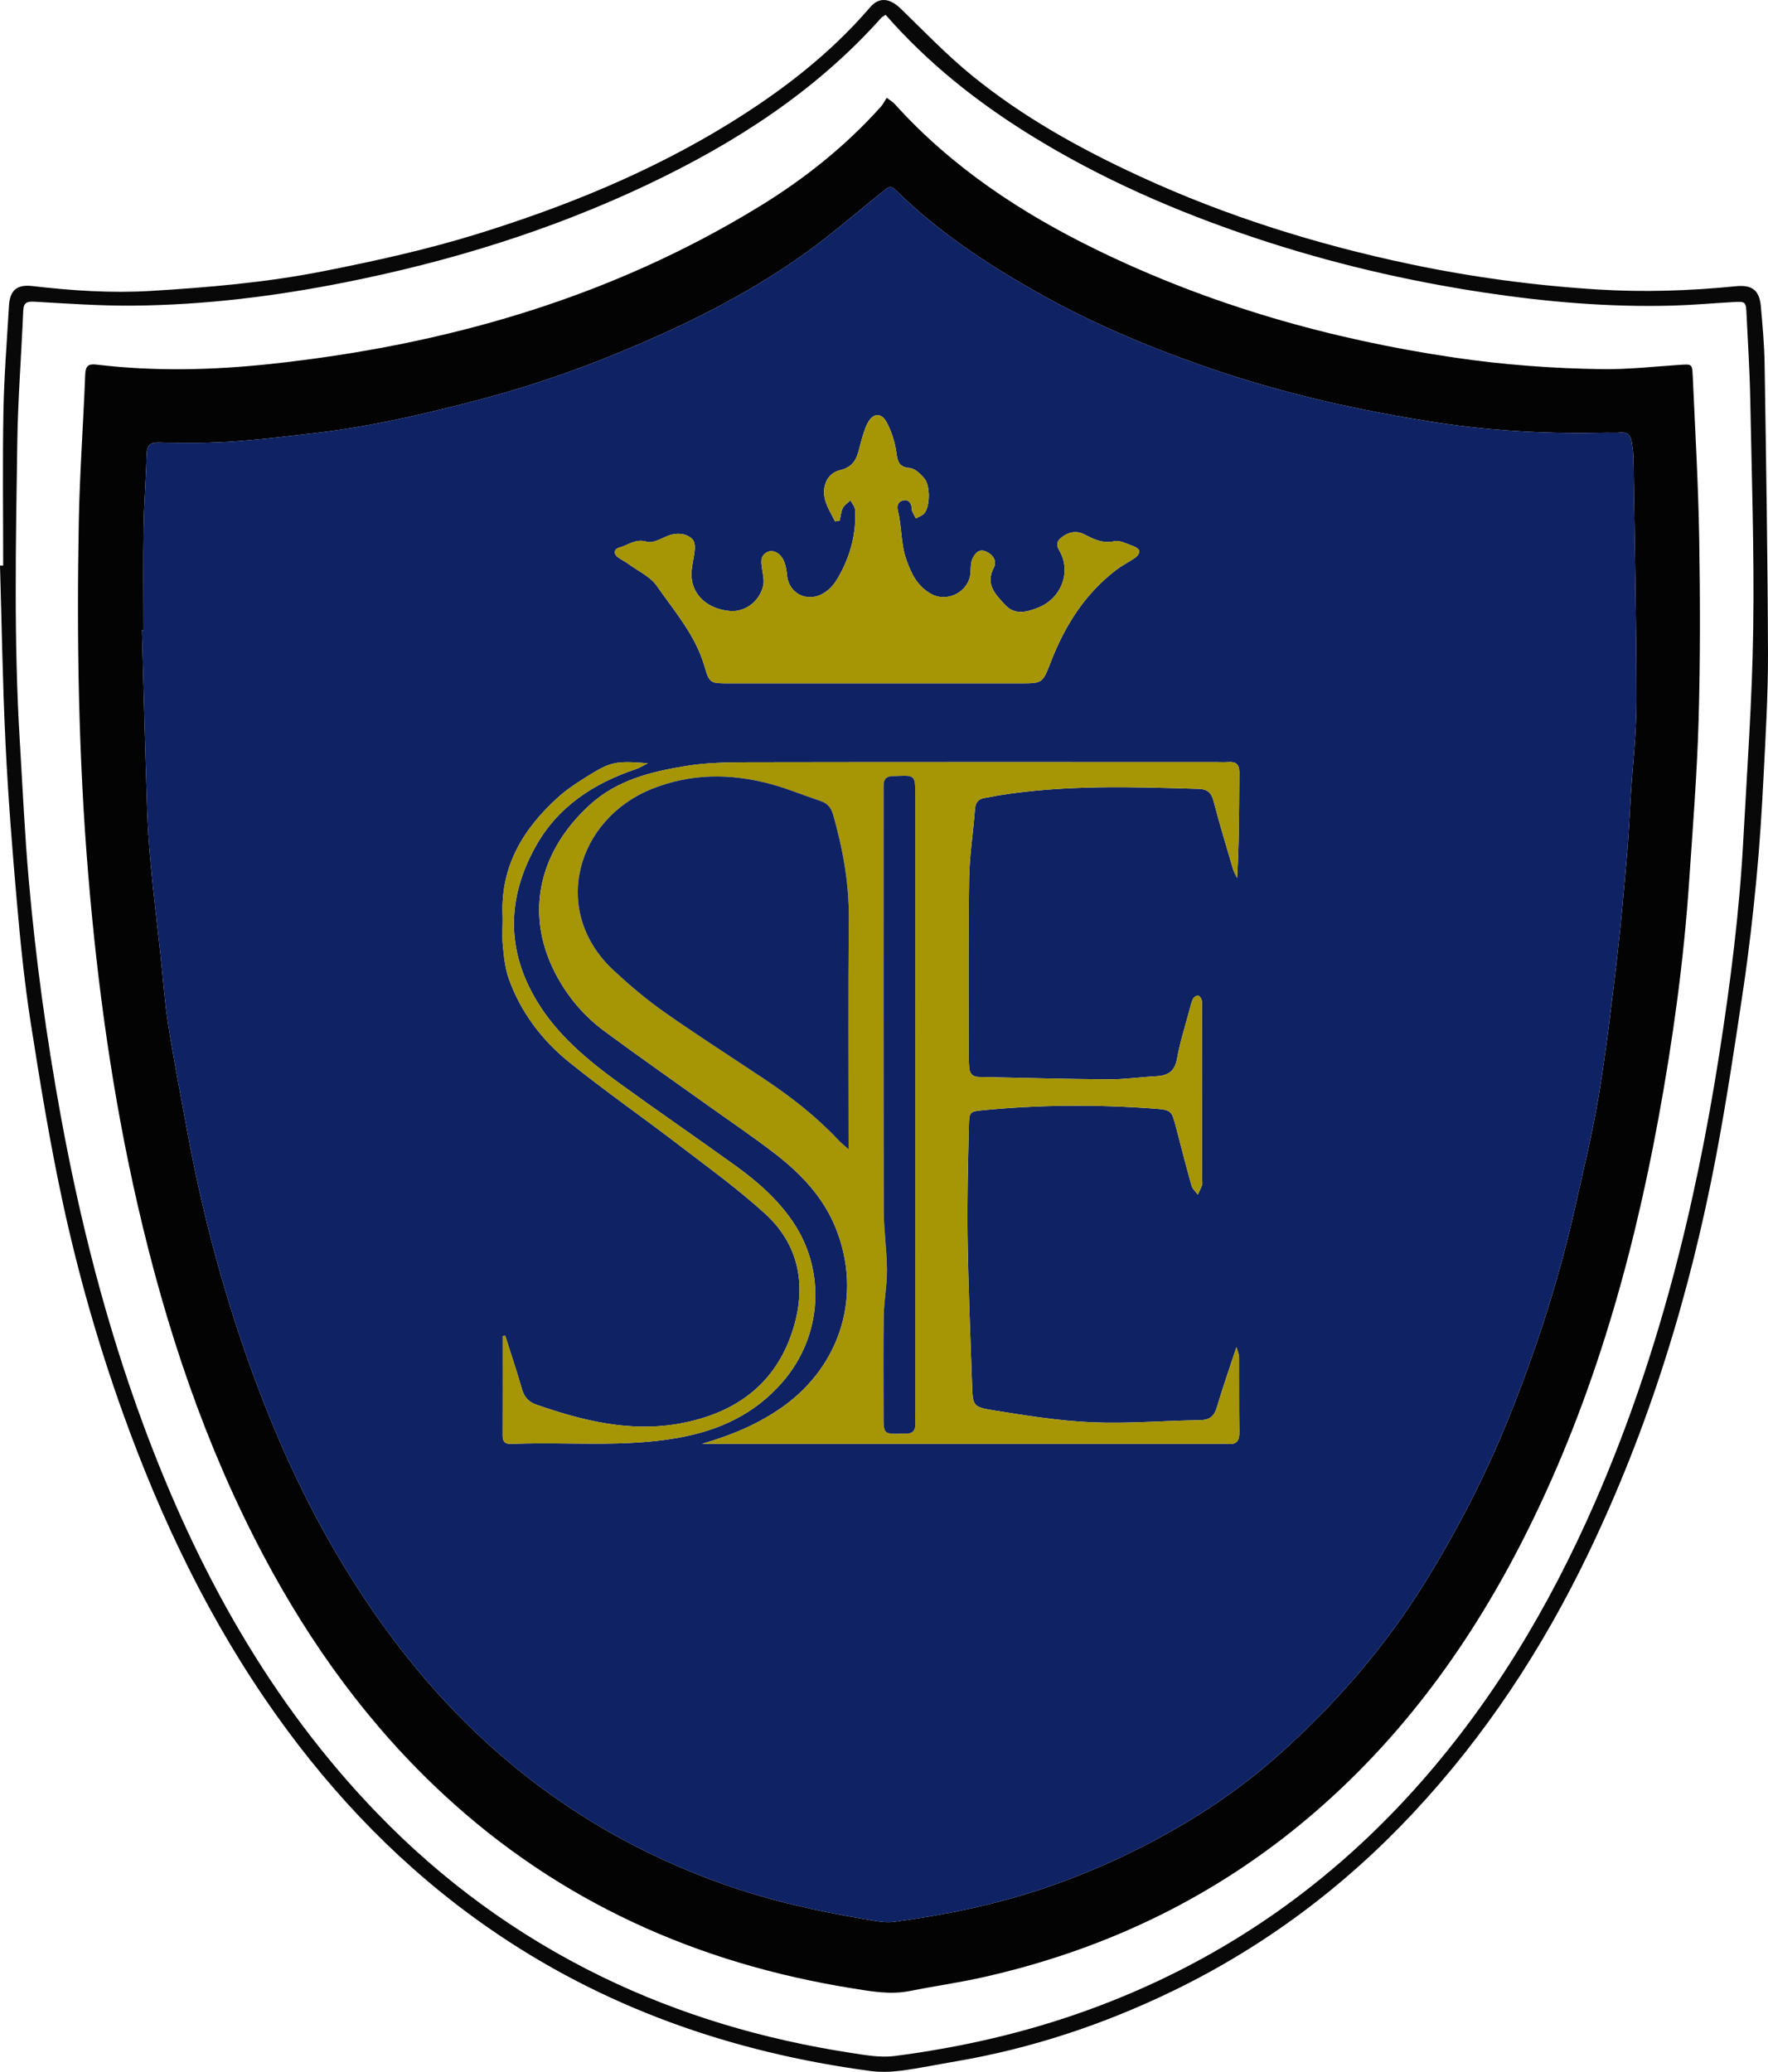 <?xml version="1.0" encoding="utf-8"?>
<!-- Generator: Adobe Illustrator 17.0.0, SVG Export Plug-In . SVG Version: 6.00 Build 0)  -->
<!DOCTYPE svg PUBLIC "-//W3C//DTD SVG 1.1//EN" "http://www.w3.org/Graphics/SVG/1.1/DTD/svg11.dtd">
<svg version="1.1" id="Layer_1" xmlns="http://www.w3.org/2000/svg" xmlns:xlink="http://www.w3.org/1999/xlink" x="0px" y="0px"
	 width="1032.148px" height="1209.591px" viewBox="0 0.001 1032.148 1209.591" enable-background="new 0 0.001 1032.148 1209.591"
	 xml:space="preserve">
<g>
	<path fill="#080808" d="M1.862,330.162c0-29.983-0.41-59.973,0.142-89.946c0.379-20.58,2.031-41.139,3.24-61.7
		c0.535-9.107,4.644-12.547,13.658-11.508c22.843,2.632,45.785,4.234,68.723,2.859c33.832-2.028,67.606-4.921,100.956-11.494
		c30.585-6.028,61.008-12.738,90.785-22C330.3,120.529,379.489,100.519,425.06,72.5c30.731-18.895,59.234-40.66,82.899-68.247
		c5.283-6.158,11.495-5.399,17.88,0.799c13.597,13.2,26.783,26.963,41.427,38.916c29.802,24.325,63.275,42.889,98.144,58.974
		c50.564,23.325,103.387,39.807,157.765,51.258c36.094,7.6,72.577,12.501,109.487,14.807c27.024,1.689,53.808,0.793,80.633-1.883
		c9.478-0.946,13.82,2.165,14.681,11.757c1.01,11.246,2.024,22.528,2.197,33.808c0.863,56.268,1.793,112.54,1.972,168.812
		c0.076,23.93-1.383,47.877-2.589,71.794c-1.003,19.878-2.239,39.762-4.135,59.571c-2.048,21.404-4.484,42.797-7.645,64.062
		c-4.878,32.813-9.798,65.649-15.975,98.233c-15.273,80.563-39.203,158.508-74.877,232.459
		c-26.583,55.108-59.858,105.863-101.864,150.782c-40.493,43.302-87.129,78.148-140.343,103.956
		c-40.174,19.484-82.307,33.521-126.455,41.066c-10.785,1.843-21.516,4.072-32.354,5.494c-5.891,0.773-12.054,0.951-17.927,0.161
		c-80.95-10.889-156.25-37.075-223.584-84.073c-48.537-33.877-89.112-75.826-123.33-124.013
		c-38.601-54.359-67.044-113.861-89.469-176.442c-14.353-40.055-25.987-80.931-34.942-122.448
		c-7.48-34.663-13.213-69.733-18.693-104.783c-3.68-23.536-6.052-47.309-8.141-71.052c-2.703-30.721-5.106-61.491-6.601-92.29
		C1.544,399.411,1.024,364.787,0,330.188C0.621,330.179,1.241,330.171,1.862,330.162z M517.028,8.671
		c-1.439,0.964-2.095,1.236-2.521,1.714c-38.148,42.717-85.132,73.015-136.418,97.347c-56.494,26.803-115.731,45.024-176.951,57.175
		c-40.566,8.052-81.49,13.124-122.848,13.528c-19.28,0.188-38.588-1.163-57.857-2.274c-4.608-0.266-6.661,0.272-6.873,5.344
		c-1.065,25.598-3.096,51.175-3.466,76.778C9.257,316.23,8.008,374.2,11.527,432.117c1.655,27.243,2.867,54.527,5.261,81.707
		c4.058,46.076,10.331,91.873,18.637,137.404c11.24,61.617,26.616,122.106,48.368,180.874
		c31.155,84.175,73.654,161.588,136.547,226.661c38.096,39.417,81.755,71.302,131.028,95.296
		c46.057,22.427,94.734,36.637,145.289,44.446c8.495,1.312,17.37,2.913,25.737,1.825c38.625-5.022,76.436-13.607,113.175-26.976
		c73.762-26.843,136.685-69.496,189.269-127.653c45.356-50.163,79.597-107.348,106.501-169.069
		c36.498-83.729,58.345-171.585,72.417-261.545c6.433-41.126,11.69-82.408,13.934-124.001c2.222-41.198,5.211-82.398,5.823-123.628
		c0.667-44.934-0.884-89.906-1.738-134.856c-0.31-16.299-1.366-32.585-2.149-48.874c-0.371-7.721-0.447-7.777-7.974-7.355
		c-11.63,0.652-23.246,1.713-34.884,2.04c-37.031,1.04-73.781-2.093-110.386-7.619c-45.478-6.866-90.067-17.341-133.697-31.896
		c-45.873-15.304-89.949-34.524-131.154-60.033C570.206,59.473,541.621,36.768,517.028,8.671z"/>
	<path fill="#030304" d="M517.65,57.093c2.394,1.799,3.585,2.429,4.431,3.37c33.312,37.017,74.018,63.904,118.379,85.503
		c66.101,32.184,135.955,52.079,208.602,62.79c28.733,4.236,57.592,6.388,86.555,6.758c14.931,0.191,29.893-1.498,44.83-2.489
		c7.199-0.478,7.448-0.648,7.762,6.45c1.401,31.595,3.241,63.187,3.778,94.799c0.599,35.303,0.667,70.647-0.347,105.935
		c-0.908,31.586-3.416,63.133-5.552,94.675c-3.155,46.573-9.56,92.748-18.003,138.636c-15.799,85.862-39.879,169.071-79.862,247.127
		c-32.417,63.286-74.068,119.354-129.318,164.683c-54.596,44.792-116.86,73.804-185.596,89.158
		c-13.951,3.116-28.153,5.092-42.178,7.9c-11.427,2.287-22.565,0.209-33.725-1.584c-90.399-14.528-170.722-50.433-238.3-113.009
		c-43.484-40.264-77.727-87.574-105.382-139.818c-34.208-64.625-57.029-133.357-73.339-204.374
		c-14.56-63.396-23.43-127.659-28.827-192.469c-5.729-68.802-6.848-137.706-5.553-206.664c0.537-28.608,2.639-57.184,3.746-85.785
		c0.19-4.908,1.694-6.41,6.526-5.832c33.881,4.053,67.817,3.266,101.628-0.362c101.534-10.897,197.861-38.293,285.588-92.053
		c26.256-16.09,50.179-35.182,70.801-58.196C515.621,60.76,516.503,58.878,517.65,57.093z M83.779,367.965
		c-0.301,0.007-0.602,0.014-0.902,0.02c0.978,34.589,1.856,69.18,2.99,103.764c0.37,11.276,1.134,22.555,2.202,33.787
		c1.632,17.15,3.693,34.259,5.556,51.387c1.506,13.843,2.443,27.775,4.608,41.514c3.356,21.293,7.479,42.466,11.39,63.669
		c7.781,42.195,18.543,83.665,32.443,124.216c13.061,38.103,28.666,75.168,48.439,110.434
		c27.241,48.585,60.369,92.26,102.757,128.769c38.297,32.985,81.307,57.509,128.834,74.422c27.006,9.61,54.832,15.794,83.015,20.552
		c5.534,0.934,11.336,2.252,16.763,1.522c29.276-3.939,58.187-9.778,86.268-19.165c26.576-8.884,51.975-20.329,76.377-34.195
		c22.379-12.716,43.365-27.451,62.409-44.521c32.824-29.421,61.575-62.477,84.911-100.158c19.511-31.505,36.294-64.32,49.975-98.698
		c15.619-39.252,28.577-79.385,37.774-120.659c4.833-21.692,10.15-43.323,13.777-65.224c4.382-26.46,7.48-53.147,10.618-79.796
		c2.403-20.406,4.133-40.894,5.916-61.367c0.98-11.248,1.448-22.541,2.153-33.813c1.161-18.551,3.322-37.102,3.296-55.651
		c-0.065-47.269-1.09-94.536-1.792-141.804c-0.044-2.965-0.544-5.934-0.969-8.882c-0.551-3.815-2.485-5.955-6.709-5.555
		c-2.644,0.25-5.329,0.026-7.994,0.089c-32.956,0.779-65.723-0.857-98.383-5.828c-44.739-6.81-88.727-16.629-131.551-31.249
		c-35.936-12.269-70.877-26.886-103.979-45.725c-28.418-16.173-55.512-34.085-79.098-56.936c-5.076-4.917-5.032-4.664-10.425-0.317
		c-15.257,12.298-30.109,25.188-46.074,36.498c-29.149,20.65-60.825,36.943-93.584,51.136
		c-30.25,13.106-61.197,24.232-93.073,32.664c-32.738,8.659-65.667,16.323-99.417,20.173c-23.084,2.633-46.11,5.609-69.397,5.513
		c-6.665-0.027-13.334,0.045-19.992-0.198c-4.936-0.18-7.184,1.513-7.314,6.828c-0.35,14.273-1.512,28.53-1.739,42.802
		C83.541,327.971,83.779,347.97,83.779,367.965z"/>
	<path fill="#0F2263" d="M83.779,367.965c0-19.995-0.237-39.994,0.08-59.984c0.227-14.273,1.389-28.529,1.739-42.802
		c0.13-5.315,2.378-7.008,7.314-6.828c6.658,0.243,13.327,0.17,19.992,0.198c23.287,0.096,46.313-2.88,69.397-5.513
		c33.75-3.85,66.679-11.514,99.417-20.173c31.876-8.431,62.823-19.558,93.073-32.664c32.76-14.193,64.435-30.486,93.584-51.136
		c15.965-11.31,30.817-24.2,46.074-36.498c5.393-4.347,5.349-4.601,10.425,0.317c23.586,22.851,50.68,40.763,79.098,56.936
		c33.102,18.839,68.043,33.457,103.979,45.725c42.824,14.621,86.813,24.44,131.551,31.249c32.66,4.971,65.427,6.607,98.383,5.828
		c2.665-0.063,5.35,0.16,7.994-0.089c4.223-0.399,6.158,1.741,6.709,5.555c0.426,2.947,0.925,5.916,0.969,8.882
		c0.703,47.267,1.727,94.535,1.792,141.804c0.026,18.549-2.135,37.1-3.296,55.651c-0.705,11.272-1.173,22.565-2.153,33.813
		c-1.783,20.473-3.513,40.962-5.916,61.367c-3.138,26.649-6.236,53.335-10.618,79.796c-3.627,21.902-8.944,43.533-13.777,65.224
		c-9.197,41.274-22.155,81.406-37.774,120.659c-13.68,34.379-30.464,67.194-49.975,98.698
		c-23.337,37.682-52.087,70.737-84.911,100.158c-19.044,17.07-40.03,31.805-62.409,44.521
		c-24.402,13.865-49.801,25.31-76.377,34.195c-28.08,9.387-56.991,15.226-86.268,19.165c-5.427,0.73-11.229-0.588-16.763-1.522
		c-28.183-4.758-56.009-10.941-83.015-20.552c-47.526-16.913-90.536-41.437-128.834-74.422
		c-42.388-36.509-75.516-80.184-102.757-128.769c-19.773-35.266-35.378-72.331-48.439-110.434
		c-13.901-40.551-24.662-82.021-32.443-124.216c-3.91-21.203-8.034-42.376-11.39-63.669c-2.165-13.739-3.102-27.671-4.608-41.514
		c-1.863-17.128-3.925-34.237-5.556-51.387c-1.068-11.232-1.833-22.511-2.202-33.787c-1.134-34.583-2.012-69.175-2.99-103.764
		C83.177,367.978,83.478,367.971,83.779,367.965z M409.796,842.954c5.321,0,10.641,0,15.962,0
		c94.973,0.001,189.946,0.003,284.92,0.004c2,0,4.015-0.169,5.995,0.027c5.213,0.516,6.958-1.742,6.864-6.908
		c-0.266-14.658-0.088-29.324-0.172-43.986c-0.007-1.28-0.661-2.557-1.523-5.672c-4.281,13.031-8.147,24.011-11.437,35.16
		c-1.571,5.324-4.285,7.467-9.905,7.548c-20.971,0.301-41.983,2.141-62.888,1.252c-19.196-0.816-38.354-3.902-57.375-6.949
		c-12.272-1.966-12.33-2.736-12.753-14.826c-1.014-28.959-2.198-57.92-2.625-86.89c-0.319-21.614,0.297-43.247,0.792-64.865
		c0.175-7.651,0.654-7.943,7.943-8.655c33.244-3.25,66.539-3.446,99.833-1c10.588,0.778,10.56,1.138,13.185,11.144
		c2.958,11.279,5.813,22.588,8.978,33.808c0.555,1.968,2.424,3.565,3.686,5.334c0.851-1.885,1.82-3.728,2.5-5.672
		c0.312-0.891,0.058-1.981,0.058-2.981c0-32.991,0.004-65.982-0.006-98.973c-0.001-1.997,0.143-4.046-0.261-5.969
		c-0.223-1.059-1.402-2.609-2.236-2.665c-0.957-0.064-2.463,1.069-2.924,2.058c-0.974,2.089-1.48,4.407-2.076,6.658
		c-2.472,9.339-5.499,18.585-7.162,28.068c-1.3,7.414-5.231,9.968-12.048,10.323c-9.31,0.484-18.608,1.882-27.905,1.821
		c-25.296-0.167-50.587-0.894-75.881-1.4c-3.708-0.074-5.345-2.167-5.524-5.673c-0.119-2.329-0.322-4.659-0.32-6.989
		c0.022-34.316-0.262-68.638,0.28-102.946c0.215-13.61,2.403-27.182,3.424-40.791c0.306-4.084,2.113-6.004,5.973-6.546
		c2.636-0.37,5.232-1.007,7.862-1.432c38.737-6.258,77.711-4.995,116.697-3.816c5.285,0.16,7.499,2.281,8.801,7.306
		c3.422,13.218,7.409,26.29,11.26,39.395c0.546,1.857,1.592,3.567,2.407,5.345c1.255-20.82,1.155-41.141,1.327-61.46
		c0.042-4.875-1.944-6.594-6.547-6.218c-2.317,0.189-4.663,0.029-6.995,0.029c-90.975,0-181.95-0.077-272.924,0.091
		c-12.292,0.023-24.759,0.2-36.833,2.196c-20.273,3.35-40.074,8.131-56.141,22.896c-31.04,28.525-37.966,66.128-18.241,101.166
		c6.79,12.062,15.797,22.41,26.867,30.599c19.813,14.655,40.028,28.766,60.076,43.103c13.006,9.301,26.263,18.273,38.955,27.984
		c15.511,11.868,28.929,25.769,36.296,44.316c15.32,38.573,2.999,79.562-30.729,103.778
		C443.016,831.334,427.211,837.87,409.796,842.954z M487.465,304.41c0.918-0.161,1.835-0.323,2.753-0.484
		c0.566-2.462,0.725-5.129,1.827-7.322c0.897-1.787,2.923-3.007,4.448-4.478c0.94,1.864,2.601,3.689,2.705,5.599
		c0.723,13.17-2.402,25.439-8.621,37.128c-2.584,4.857-5.354,9.017-10.23,11.753c-9.379,5.264-19.925-0.198-20.911-10.828
		c-0.27-2.911-0.759-5.971-1.961-8.59c-2.076-4.525-6.334-6.45-9.535-4.867c-4.242,2.098-3.593,5.763-3.079,9.52
		c0.476,3.482,1.449,7.255,0.611,10.488c-2.372,9.153-10.684,15.013-19.118,14.393c-12.469-0.917-21.884-8.689-22.622-19.832
		c-0.358-5.405,1.461-10.927,1.898-16.427c0.152-1.916-0.259-4.576-1.498-5.775c-3.948-3.822-10.243-3.779-15.512-1.349
		c-3.482,1.606-7.939,3.912-11.038,2.947c-6.438-2.005-10.877,1.985-16.061,3.415c-3.2,0.883-3.614,3.748-0.401,5.931
		c1.924,1.307,4.037,2.346,5.909,3.719c5.61,4.113,12.652,7.283,16.417,12.708c10.444,15.046,22.775,29.022,27.976,47.392
		c2.753,9.723,3.703,9.502,14.337,9.504c56.652,0.007,113.304,0.004,169.957,0.004c13.025,0,12.892-0.053,17.857-12.812
		c8.211-21.1,19.994-39.735,38.308-53.614c3.422-2.593,7.372-4.481,10.883-6.97c1.175-0.833,2.477-2.59,2.367-3.801
		c-0.096-1.055-1.955-2.353-3.288-2.815c-3.729-1.294-7.919-3.712-11.33-2.964c-6.981,1.53-12.09-1.275-17.775-4.131
		c-4.425-2.224-9.146-1.232-13.098,1.973c-2.615,2.12-3.273,4.118-1.213,7.619c7.152,12.153,1.338,27.858-12.273,33.262
		c-6.499,2.58-13.533,4.733-19.408-1.601c-5.65-6.091-11.664-12.037-6.552-21.687c2.006-3.787-0.396-7.585-4.518-9.416
		c-4.354-1.934-6.495,1.3-7.866,4.004c-1.26,2.484-1.027,5.766-1.283,8.712c-0.939,10.81-13.499,17.303-22.9,12.037
		c-8.009-4.486-11.458-11.445-14.482-19.933c-3.331-9.346-2.582-18.947-4.87-28.189c-0.765-3.089-0.397-5.529,2.705-6.407
		c3.257-0.922,4.89,1.155,5.317,4.262c0.091,0.66-0.03,1.397,0.225,1.975c0.634,1.435,1.43,2.799,2.16,4.191
		c1.656-0.955,3.718-1.562,4.891-2.93c3.478-4.059,3.598-16.468-0.072-20.591c-2.26-2.54-5.421-5.66-8.391-5.904
		c-6.403-0.525-7.069-3.776-7.826-9.084c-0.865-6.063-2.778-12.298-5.7-17.66c-3.158-5.795-7.987-5.346-11.037,0.457
		c-1.798,3.419-2.836,7.283-3.893,11.037c-1.982,7.036-2.459,14.197-12.189,16.491c-7.772,1.832-10.903,9.737-8.7,17.658
		C482.956,296.418,485.52,300.328,487.465,304.41z M294.931,779.785c-0.482,0.044-0.964,0.087-1.446,0.131
		c0,19.461,0.042,38.921-0.028,58.382c-0.019,5.246,3.64,4.746,6.909,4.625c31.774-1.178,63.582,2.159,95.372-3.477
		c24.399-4.325,44.916-13.944,61.111-32.607c23.096-26.615,25.535-64.702,6.033-93.53c-8.903-13.161-20.687-23.476-33.417-32.662
		c-22.412-16.172-45.225-31.788-67.588-48.026c-18.652-13.543-36.447-28.161-48.54-48.295
		c-17.918-29.832-17.332-60.119-0.665-90.099c12.953-23.299,33.832-36.895,58.585-45.218c1.863-0.626,3.568-1.72,6.979-3.401
		c-18.816-1.452-21.637-0.948-35.132,7.485c-5.915,3.697-11.885,7.525-17.049,12.162c-20.398,18.32-33.768,40.138-32.649,68.786
		c0.234,5.987-0.413,12.033,0.155,17.974c0.627,6.554,1.309,13.332,3.501,19.465c7.002,19.597,19.37,35.867,35.361,48.745
		c20.719,16.685,42.599,31.919,63.728,48.105c17.16,13.145,34.78,25.866,50.688,40.423c18.838,17.238,23.743,39.783,17.06,64.143
		c-9.295,33.88-33.296,51.982-66.768,58.147c-29.078,5.355-56.856-1.532-84.154-11.024c-4.458-1.55-6.953-4.462-8.28-9.09
		C301.7,800.474,298.217,790.158,294.931,779.785z"/>
	<path fill="#A69605" d="M409.796,842.954c17.416-5.083,33.22-11.619,47.504-21.875c33.729-24.216,46.05-65.205,30.729-103.778
		c-7.367-18.547-20.785-32.448-36.296-44.316c-12.692-9.711-25.949-18.683-38.955-27.984
		c-20.048-14.337-40.263-28.448-60.076-43.103c-11.07-8.188-20.077-18.537-26.867-30.599
		c-19.724-35.038-12.799-72.64,18.241-101.166c16.067-14.765,35.868-19.545,56.141-22.896c12.074-1.995,24.541-2.173,36.833-2.196
		c90.975-0.168,181.95-0.091,272.924-0.091c2.333,0,4.678,0.16,6.995-0.029c4.604-0.376,6.589,1.343,6.547,6.218
		c-0.172,20.319-0.072,40.64-1.327,61.46c-0.815-1.778-1.861-3.488-2.407-5.345c-3.851-13.104-7.838-26.177-11.26-39.395
		c-1.301-5.025-3.516-7.146-8.801-7.306c-38.986-1.18-77.96-2.443-116.697,3.816c-2.629,0.425-5.226,1.062-7.862,1.432
		c-3.86,0.542-5.667,2.462-5.973,6.546c-1.021,13.609-3.209,27.181-3.424,40.791c-0.542,34.308-0.258,68.63-0.28,102.946
		c-0.001,2.329,0.202,4.66,0.32,6.989c0.179,3.506,1.817,5.599,5.524,5.673c25.293,0.505,50.585,1.233,75.881,1.4
		c9.297,0.061,18.595-1.337,27.905-1.821c6.818-0.355,10.748-2.909,12.048-10.323c1.664-9.483,4.69-18.729,7.162-28.068
		c0.596-2.251,1.103-4.569,2.076-6.658c0.461-0.989,1.967-2.122,2.924-2.058c0.834,0.056,2.013,1.606,2.236,2.665
		c0.405,1.924,0.261,3.973,0.261,5.969c0.01,32.991,0.006,65.982,0.006,98.973c0,1,0.254,2.09-0.058,2.981
		c-0.68,1.944-1.649,3.788-2.5,5.672c-1.262-1.769-3.13-3.366-3.686-5.334c-3.166-11.22-6.021-22.529-8.978-33.808
		c-2.624-10.007-2.596-10.366-13.185-11.144c-33.294-2.446-66.589-2.249-99.833,1c-7.289,0.712-7.768,1.004-7.943,8.655
		c-0.495,21.618-1.111,43.251-0.792,64.865c0.427,28.97,1.611,57.931,2.625,86.89c0.423,12.09,0.48,12.86,12.753,14.826
		c19.021,3.047,38.179,6.133,57.375,6.949c20.906,0.889,41.918-0.951,62.888-1.252c5.62-0.081,8.333-2.224,9.905-7.548
		c3.29-11.149,7.156-22.129,11.437-35.16c0.862,3.115,1.516,4.391,1.523,5.672c0.084,14.662-0.094,29.328,0.172,43.986
		c0.094,5.166-1.651,7.424-6.864,6.908c-1.98-0.196-3.996-0.027-5.995-0.027c-94.973-0.001-189.946-0.003-284.92-0.004
		C420.437,842.954,415.116,842.954,409.796,842.954z M495.409,670.991c0-46.329-0.29-90.323,0.127-134.31
		c0.198-20.901-3.476-40.984-9.13-60.929c-1.252-4.419-3.426-6.822-7.602-8.197c-9.804-3.229-19.373-7.287-29.324-9.927
		c-23.09-6.126-46.081-6.135-68.662,2.865c-44.383,17.69-59.862,71.558-22.435,106.19c9.262,8.571,18.957,16.831,29.265,24.08
		c19.346,13.605,39.294,26.353,58.973,39.487c15.566,10.389,30.225,21.879,43.063,35.578
		C490.958,667.188,492.454,668.342,495.409,670.991z M534.303,645.672c0-60.634,0.008-121.267-0.007-181.901
		c-0.003-11.028-0.261-11.235-11.142-10.688c-0.665,0.033-1.332,0.051-1.998,0.051c-3.763,0-5.405,1.972-5.31,5.629
		c0.043,1.664-0.014,3.331-0.014,4.997c-0.001,80.956-0.085,161.912,0.095,242.868c0.026,11.614,1.805,23.221,1.885,34.838
		c0.062,8.941-1.738,17.884-1.883,26.84c-0.314,19.318-0.114,38.644-0.092,57.967c0.013,11.064,0.041,11.064,11.054,10.653
		c0.333-0.012,0.669-0.038,0.999-0.007c4.668,0.437,6.788-1.61,6.43-6.349c-0.175-2.318-0.018-4.662-0.018-6.994
		C534.303,764.274,534.303,704.973,534.303,645.672z"/>
	<path fill="#A69605" d="M487.465,304.41c-1.945-4.082-4.508-7.992-5.702-12.283c-2.203-7.921,0.928-15.826,8.7-17.658
		c9.73-2.294,10.208-9.454,12.189-16.491c1.057-3.755,2.095-7.618,3.893-11.037c3.051-5.802,7.879-6.251,11.037-0.457
		c2.923,5.362,4.835,11.597,5.7,17.66c0.757,5.308,1.423,8.559,7.826,9.084c2.971,0.243,6.131,3.364,8.391,5.904
		c3.67,4.124,3.55,16.532,0.072,20.591c-1.173,1.369-3.235,1.975-4.891,2.93c-0.731-1.392-1.526-2.756-2.16-4.191
		c-0.255-0.578-0.135-1.316-0.225-1.975c-0.427-3.107-2.06-5.184-5.317-4.262c-3.102,0.878-3.47,3.318-2.705,6.407
		c2.288,9.242,1.539,18.844,4.87,28.189c3.025,8.488,6.473,15.447,14.482,19.933c9.401,5.266,21.96-1.228,22.9-12.037
		c0.256-2.945,0.023-6.227,1.283-8.712c1.371-2.705,3.512-5.938,7.866-4.004c4.123,1.831,6.524,5.629,4.518,9.416
		c-5.112,9.65,0.902,15.595,6.552,21.687c5.875,6.334,12.91,4.181,19.408,1.601c13.611-5.405,19.425-21.109,12.273-33.262
		c-2.06-3.5-1.402-5.498,1.213-7.619c3.952-3.205,8.673-4.197,13.098-1.973c5.685,2.857,10.794,5.661,17.775,4.131
		c3.411-0.748,7.6,1.67,11.33,2.964c1.333,0.462,3.191,1.76,3.288,2.815c0.11,1.211-1.192,2.968-2.367,3.801
		c-3.511,2.489-7.461,4.377-10.883,6.97c-18.314,13.879-30.097,32.514-38.308,53.614c-4.965,12.759-4.831,12.812-17.857,12.812
		c-56.652,0-113.304,0.004-169.957-0.004c-10.635-0.001-11.585,0.219-14.337-9.504c-5.2-18.37-17.531-32.346-27.976-47.392
		c-3.765-5.425-10.807-8.595-16.417-12.708c-1.872-1.373-3.984-2.412-5.909-3.719c-3.213-2.183-2.799-5.048,0.401-5.931
		c5.184-1.43,9.624-5.42,16.061-3.415c3.099,0.965,7.556-1.341,11.038-2.947c5.269-2.43,11.564-2.472,15.512,1.349
		c1.239,1.199,1.65,3.859,1.498,5.775c-0.437,5.5-2.256,11.022-1.898,16.427c0.738,11.143,10.153,18.914,22.622,19.832
		c8.434,0.621,16.746-5.24,19.118-14.393c0.838-3.233-0.135-7.006-0.611-10.488c-0.514-3.758-1.163-7.422,3.079-9.52
		c3.201-1.583,7.458,0.343,9.535,4.867c1.202,2.619,1.691,5.678,1.961,8.59c0.985,10.63,11.531,16.092,20.911,10.828
		c4.876-2.736,7.646-6.897,10.23-11.753c6.22-11.689,9.345-23.958,8.621-37.128c-0.105-1.91-1.765-3.734-2.705-5.598
		c-1.525,1.471-3.551,2.691-4.448,4.478c-1.102,2.193-1.261,4.86-1.827,7.322C489.3,304.087,488.382,304.249,487.465,304.41z"/>
	<path fill="#A69605" d="M294.931,779.785c3.285,10.373,6.768,20.689,9.766,31.145c1.327,4.628,3.822,7.54,8.28,9.09
		c27.298,9.492,55.077,16.379,84.154,11.024c33.472-6.164,57.473-24.267,66.768-58.147c6.683-24.36,1.778-46.905-17.06-64.143
		c-15.908-14.557-33.528-27.278-50.688-40.423c-21.129-16.186-43.009-31.42-63.728-48.105
		c-15.991-12.878-28.359-29.148-35.361-48.745c-2.191-6.133-2.874-12.911-3.501-19.465c-0.568-5.941,0.078-11.988-0.155-17.974
		c-1.119-28.648,12.251-50.466,32.649-68.786c5.164-4.638,11.134-8.466,17.049-12.162c13.494-8.434,16.316-8.937,35.132-7.485
		c-3.411,1.681-5.116,2.774-6.979,3.401c-24.753,8.323-45.632,21.919-58.585,45.218c-16.667,29.98-17.254,60.266,0.665,90.099
		c12.094,20.135,29.889,34.752,48.54,48.295c22.363,16.238,45.176,31.855,67.588,48.026c12.731,9.186,24.514,19.501,33.417,32.662
		c19.502,28.828,17.064,66.915-6.033,93.53c-16.196,18.663-36.713,28.281-61.111,32.607c-31.79,5.636-63.598,2.299-95.372,3.477
		c-3.269,0.121-6.928,0.621-6.909-4.625c0.071-19.46,0.028-38.921,0.028-58.382C293.967,779.872,294.449,779.828,294.931,779.785z"
		/>
	<path fill="#0F2263" d="M495.409,670.991c-2.955-2.65-4.45-3.803-5.725-5.164c-12.838-13.699-27.497-25.19-43.063-35.578
		c-19.678-13.133-39.627-25.881-58.973-39.487c-10.308-7.249-20.003-15.509-29.265-24.08
		c-37.426-34.632-21.948-88.501,22.435-106.19c22.581-9,45.572-8.991,68.662-2.865c9.951,2.64,19.521,6.698,29.324,9.927
		c4.176,1.375,6.349,3.779,7.602,8.197c5.653,19.945,9.328,40.028,9.13,60.929C495.118,580.668,495.409,624.662,495.409,670.991z"/>
	<path fill="#0F2263" d="M534.303,645.672c0,59.301,0,118.602-0.001,177.903c0,2.332-0.157,4.675,0.018,6.994
		c0.358,4.74-1.762,6.786-6.43,6.349c-0.33-0.031-0.666-0.006-0.999,0.007c-11.013,0.411-11.041,0.411-11.054-10.653
		c-0.022-19.323-0.223-38.649,0.092-57.967c0.146-8.956,1.945-17.899,1.883-26.84c-0.081-11.616-1.86-23.224-1.885-34.838
		c-0.18-80.955-0.096-161.912-0.095-242.868c0-1.666,0.057-3.333,0.014-4.997c-0.095-3.657,1.548-5.629,5.31-5.629
		c0.666,0,1.333-0.018,1.998-0.051c10.88-0.547,11.139-0.34,11.142,10.688C534.311,524.405,534.303,585.038,534.303,645.672z"/>
</g>
</svg>
